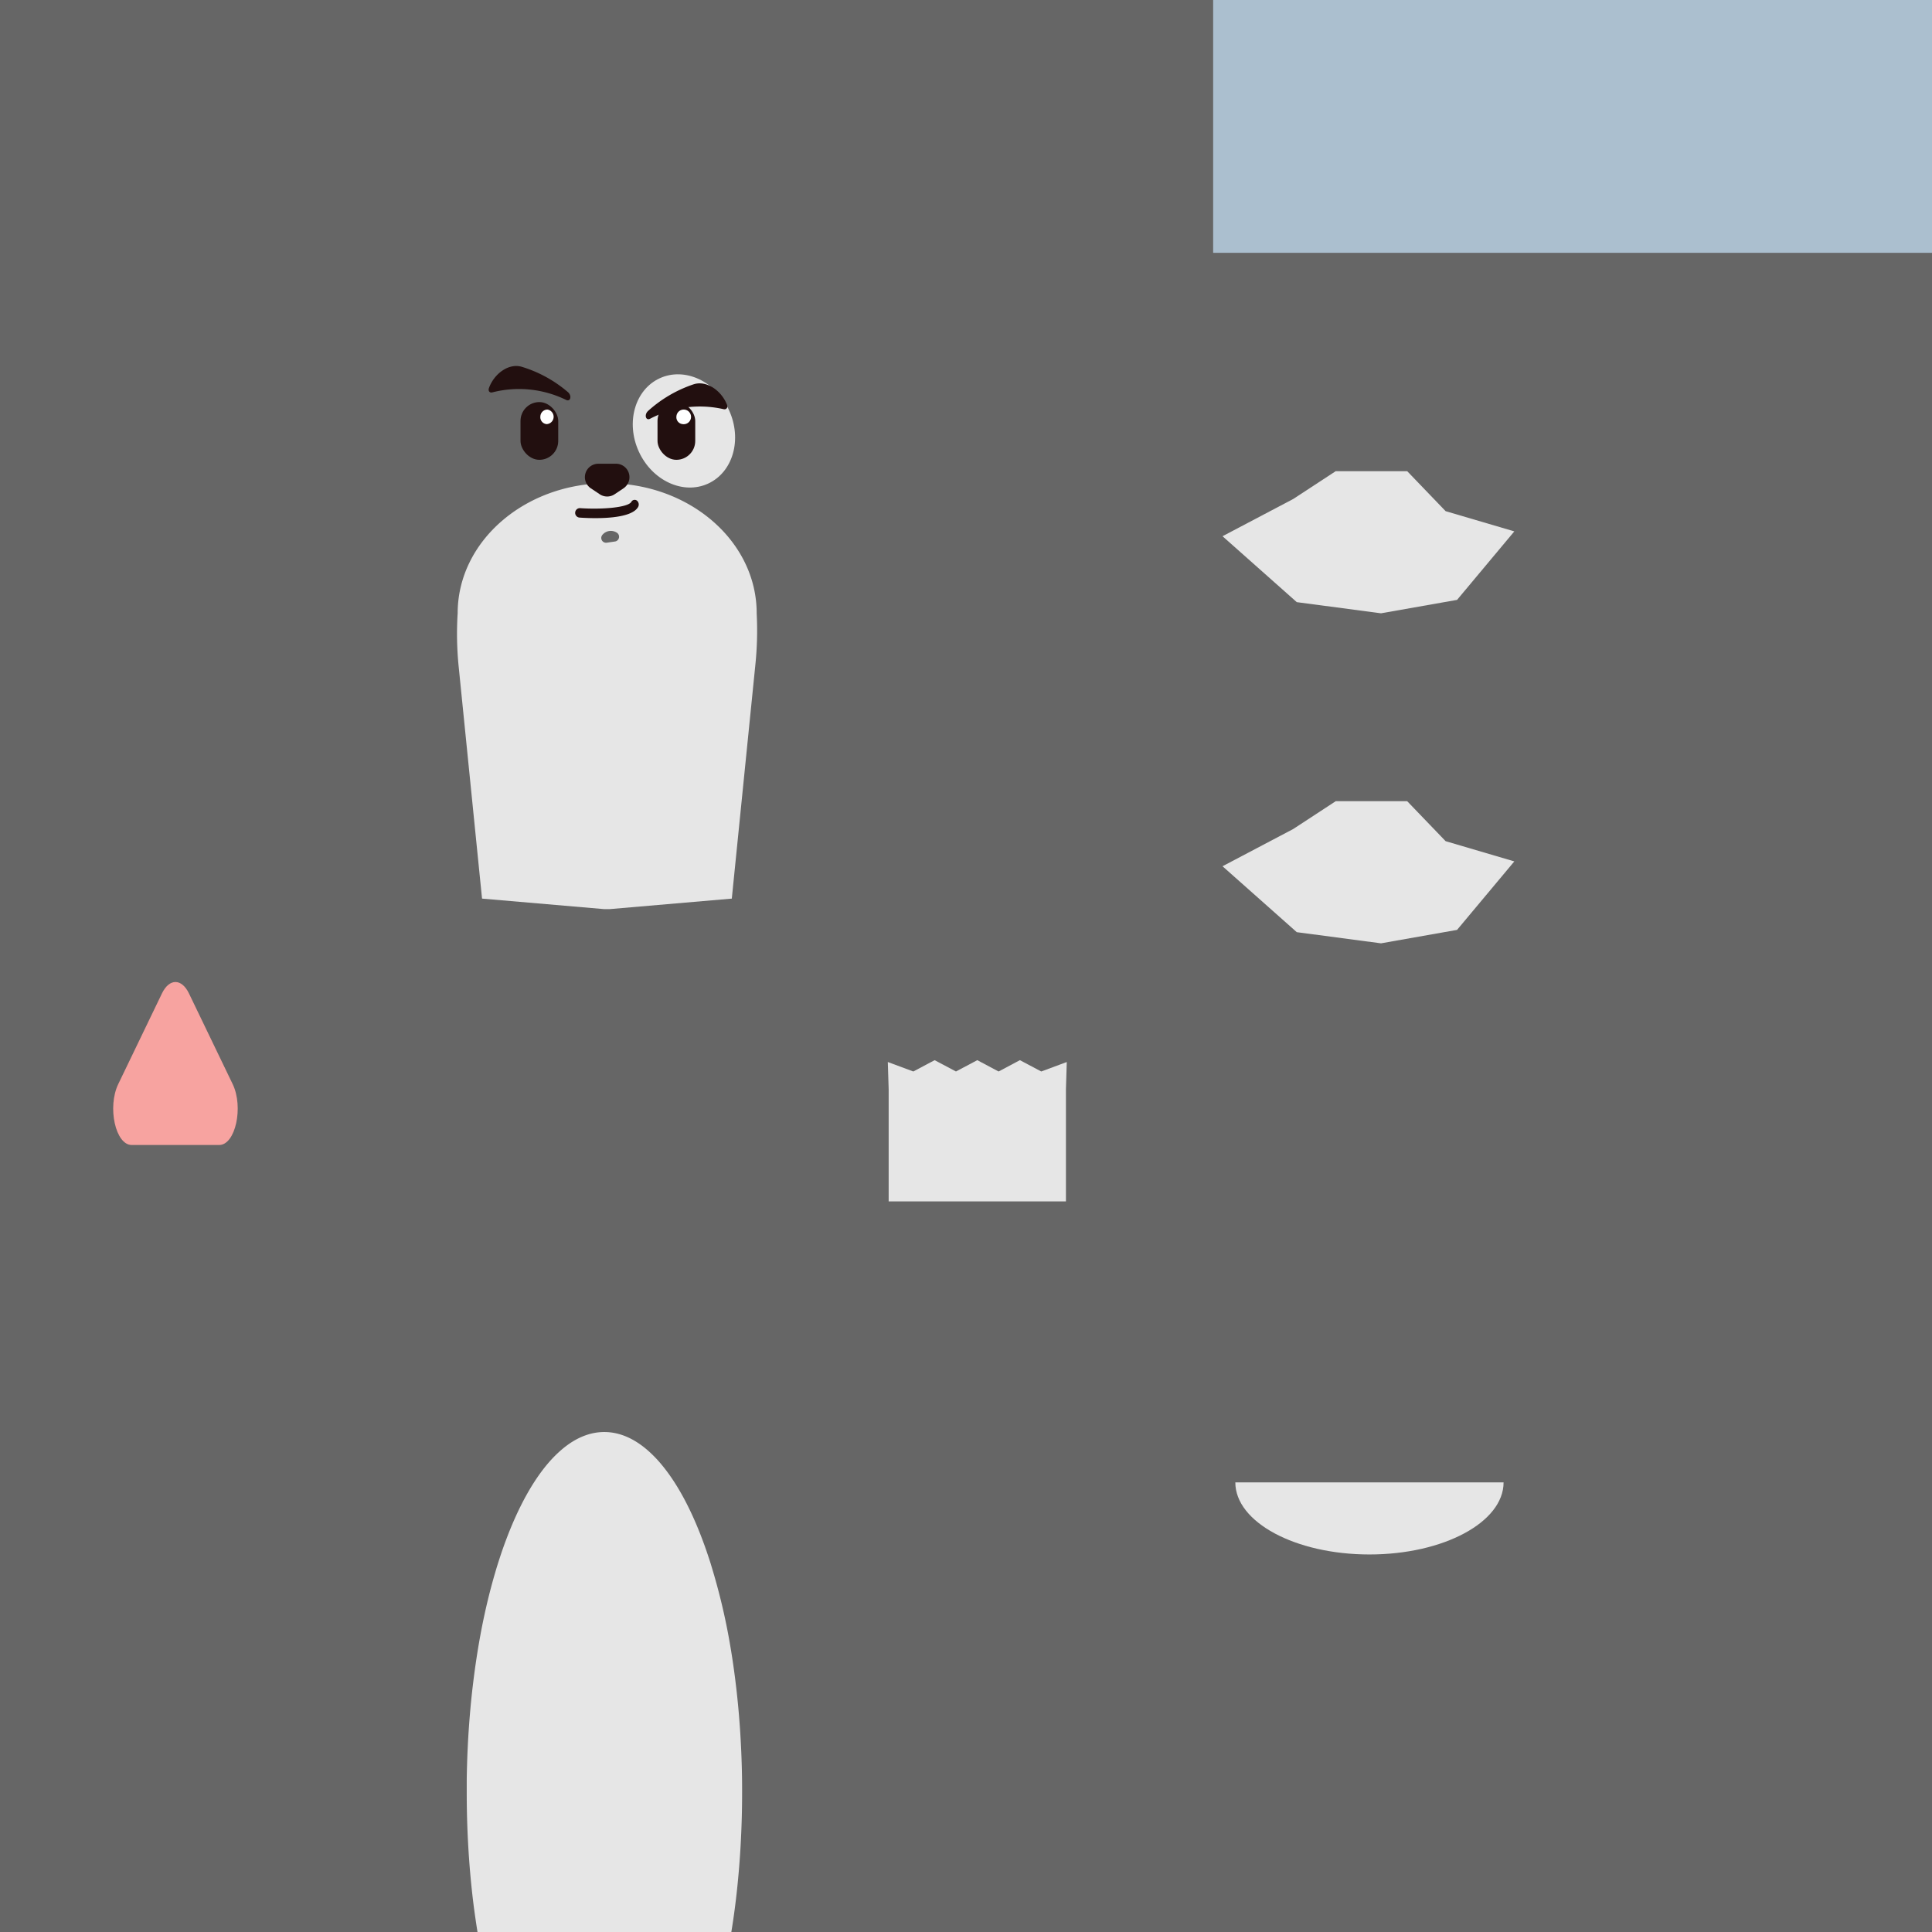 <svg xmlns="http://www.w3.org/2000/svg" viewBox="0 0 1024 1024"><rect x="0" y="0" width="1024" height="1024" fill="#333333" stroke="none"/><defs><style>.cls-1{fill:#fff;}.cls-2{fill:#666;}.cls-3{fill:#e6e6e6;}.cls-4{fill:red;}.cls-5{fill:#f7a3a0;}.cls-6{fill:#220f0f;}.cls-7{fill:#abbfcf;}</style></defs><title>animalBaseC</title><g id="Layer_2" data-name="Layer 2"><g id="SkinComplete"><path class="cls-1" d="M393.33,975.5c0,1,0,1.92,0,2.87q-.1,14.57-1.3,28.43c-.09,1.17-.2,2.34-.31,3.5q-.66,7-1.57,13.7H250.6q-.91-6.74-1.57-13.7c-.11-1.16-.22-2.33-.31-3.5q-1.18-13.84-1.3-28.43c0-1,0-1.91,0-2.87q0-6,.18-11.84.33-10.23,1.18-20.08c.8-9.29,1.94-18.3,3.4-27s3.17-16.72,5.18-24.51c.38-1.49.77-3,1.18-4.43q2.25-8.16,4.91-15.64,2.32-6.62,5-12.67c7-16.14,15.46-29,24.9-37.56,8.36-7.59,17.5-11.76,27.06-11.76s18.7,4.17,27.06,11.76c9.77,8.85,18.5,22.35,25.65,39.31q2.22,5.25,4.22,10.92c1.85,5.2,3.55,10.67,5.11,16.36.34,1.23.67,2.46,1,3.71.44,1.69.86,3.39,1.27,5.12,1.79,7.52,3.32,15.39,4.58,23.55,1.14,7.37,2.06,15,2.73,22.8q.86,9.84,1.18,20.08Q393.33,969.53,393.33,975.5Z"/><rect class="cls-2" x="2.51" y="490" width="182.97" height="154"/><rect class="cls-2" width="1024" height="1024"/><rect class="cls-2" width="643" height="490"/><rect class="cls-2" y="139.59" width="643" height="350.41"/><path class="cls-3" d="M401.06,325.05c0-38.07-35.48-68.93-79.25-68.93S242.57,287,242.57,325.05h0a173.92,173.92,0,0,0,.54,28.32l12.38,122.91,64.82,5.58h2.74l64.82-5.58,12.55-124.56a175.66,175.66,0,0,0,.71-25Z"/><rect class="cls-2" x="824" y="134" width="200" height="390"/><rect class="cls-2" x="624" y="864.49" width="400" height="159.51"/><rect class="cls-4" x="992" width="32" height="32"/><path class="cls-5" d="M62.68,574.58l23.18-48.09c3.87-8,10.4-8,14.27,0l23.18,48.09c5.89,12.22,1.46,32.29-7.13,32.29H69.81C61.22,606.87,56.79,586.8,62.68,574.58Z"/><path class="cls-3" d="M393.33,950q0,6.88-.18,13.66-.21,7.44-.62,14.71c-.55,9.74-1.39,19.24-2.48,28.43-.14,1.17-.29,2.34-.43,3.5q-.89,7-2,13.7H253.09q-1.08-6.72-2-13.7c-.14-1.16-.29-2.33-.43-3.5-1.09-9.19-1.93-18.69-2.48-28.43q-.42-7.26-.62-14.71-.18-6.76-.18-13.66,0-3.22,0-6.42c.15-11.85.71-23.43,1.66-34.64q.7-8.57,1.72-16.83c.28-2.35.58-4.67.9-7q.92-6.66,2-13.09.78-4.54,1.64-9c2.05-10.45,4.45-20.33,7.17-29.55q1-3.45,2.09-6.76,1.78-5.58,3.76-10.79c6.4-17,14-30.89,22.46-40.68a64.43,64.43,0,0,1,7.55-7.45c6.93-5.71,14.3-8.79,21.95-8.79,8.08,0,15.85,3.43,23.11,9.78a65.55,65.55,0,0,1,7.45,7.73c8.37,10.11,15.87,24.23,22.15,41.43.88,2.38,1.72,4.83,2.55,7.33.49,1.47,1,3,1.43,4.49A333.6,333.6,0,0,1,387,872q.56,3.24,1.07,6.56.58,3.78,1.1,7.65.4,2.91.75,5.86,1.36,11.11,2.19,22.78c.66,9.34,1.07,18.92,1.19,28.69Q393.34,946.78,393.33,950Z"/><ellipse class="cls-3" cx="362.5" cy="228.41" rx="26.3" ry="30.72" transform="translate(-62.17 171.55) rotate(-24.59)"/><rect class="cls-6" x="348.5" y="213.11" width="19.99" height="30.6" rx="10" ry="10"/><rect class="cls-6" x="275.88" y="213.11" width="19.99" height="30.6" rx="10" ry="10" transform="translate(571.75 456.82) rotate(180)"/><path class="cls-6" d="M383.68,216.91a56.87,56.87,0,0,0-39.05,5c-2.36,1.28-3.31-2.1-1.15-4.09a68.17,68.17,0,0,1,24-14.08c6.9-2.37,14.9,3.26,17.84,10.78C385.85,216,385.09,217.1,383.68,216.91Z"/><path class="cls-6" d="M260.84,208A56.82,56.82,0,0,1,300,211.94c2.4,1.21,3.25-2.2,1-4.12a67.82,67.82,0,0,0-24.35-13.38c-7-2.17-14.8,3.68-17.52,11.28C258.65,207.19,259.44,208.26,260.84,208Z"/><path class="cls-2" d="M322.94,281.44a5.84,5.84,0,0,0-3.69,2.09,2.54,2.54,0,0,0,2.36,4.11L326,287a2.55,2.55,0,0,0,1-4.63A5.86,5.86,0,0,0,322.94,281.44Z"/><path class="cls-6" d="M308.87,274.44l-1.83-.12a2.51,2.51,0,0,1,.3-5h0c11.68.82,25.45-.31,27.27-3.3a2,2,0,0,1,3-.67,2.7,2.7,0,0,1,.54,3.46C334.41,275.11,316.62,274.86,308.87,274.44Z"/><path class="cls-6" d="M326.51,245.79h-9.39a7.11,7.11,0,0,0-6.3,3.81h0a7.12,7.12,0,0,0,2.34,9.22l4.7,3.14a7.12,7.12,0,0,0,7.91,0l4.69-3.14a7.11,7.11,0,0,0,2.35-9.22h0A7.13,7.13,0,0,0,326.51,245.79Z"/><path class="cls-1" d="M358.51,220.79a3.66,3.66,0,0,0,3.28,4,3.88,3.88,0,1,0-3.28-4Z"/><path class="cls-1" d="M286.4,220.79a3.67,3.67,0,0,0,3.29,4,3.88,3.88,0,0,0,.47-7.71A3.78,3.78,0,0,0,286.4,220.79Z"/><polygon class="cls-3" points="565.41 562.89 564.97 577.34 564.97 636.76 471.01 636.76 471.01 577.35 470.56 562.89 484.08 567.91 495.38 561.91 506.68 567.91 517.98 561.91 529.28 567.91 540.58 561.91 551.89 567.91 565.41 562.89"/><rect class="cls-7" x="643" width="381" height="134"/><polygon class="cls-3" points="685.44 264.47 707.95 249.74 745.85 249.74 766.21 270.93 802.62 281.64 772.27 317.95 731.97 325.06 687.32 319.15 647.96 284.21 685.44 264.47"/><polygon class="cls-3" points="685.44 439.39 707.95 424.66 745.85 424.66 766.21 445.84 802.62 456.56 772.27 492.86 731.97 499.98 687.32 494.07 647.96 459.13 685.44 439.39"/><path class="cls-3" d="M654.75,785.69c0,21.1,31.83,38.21,71.09,38.21s71.09-17.11,71.09-38.21Z"/></g></g></svg>